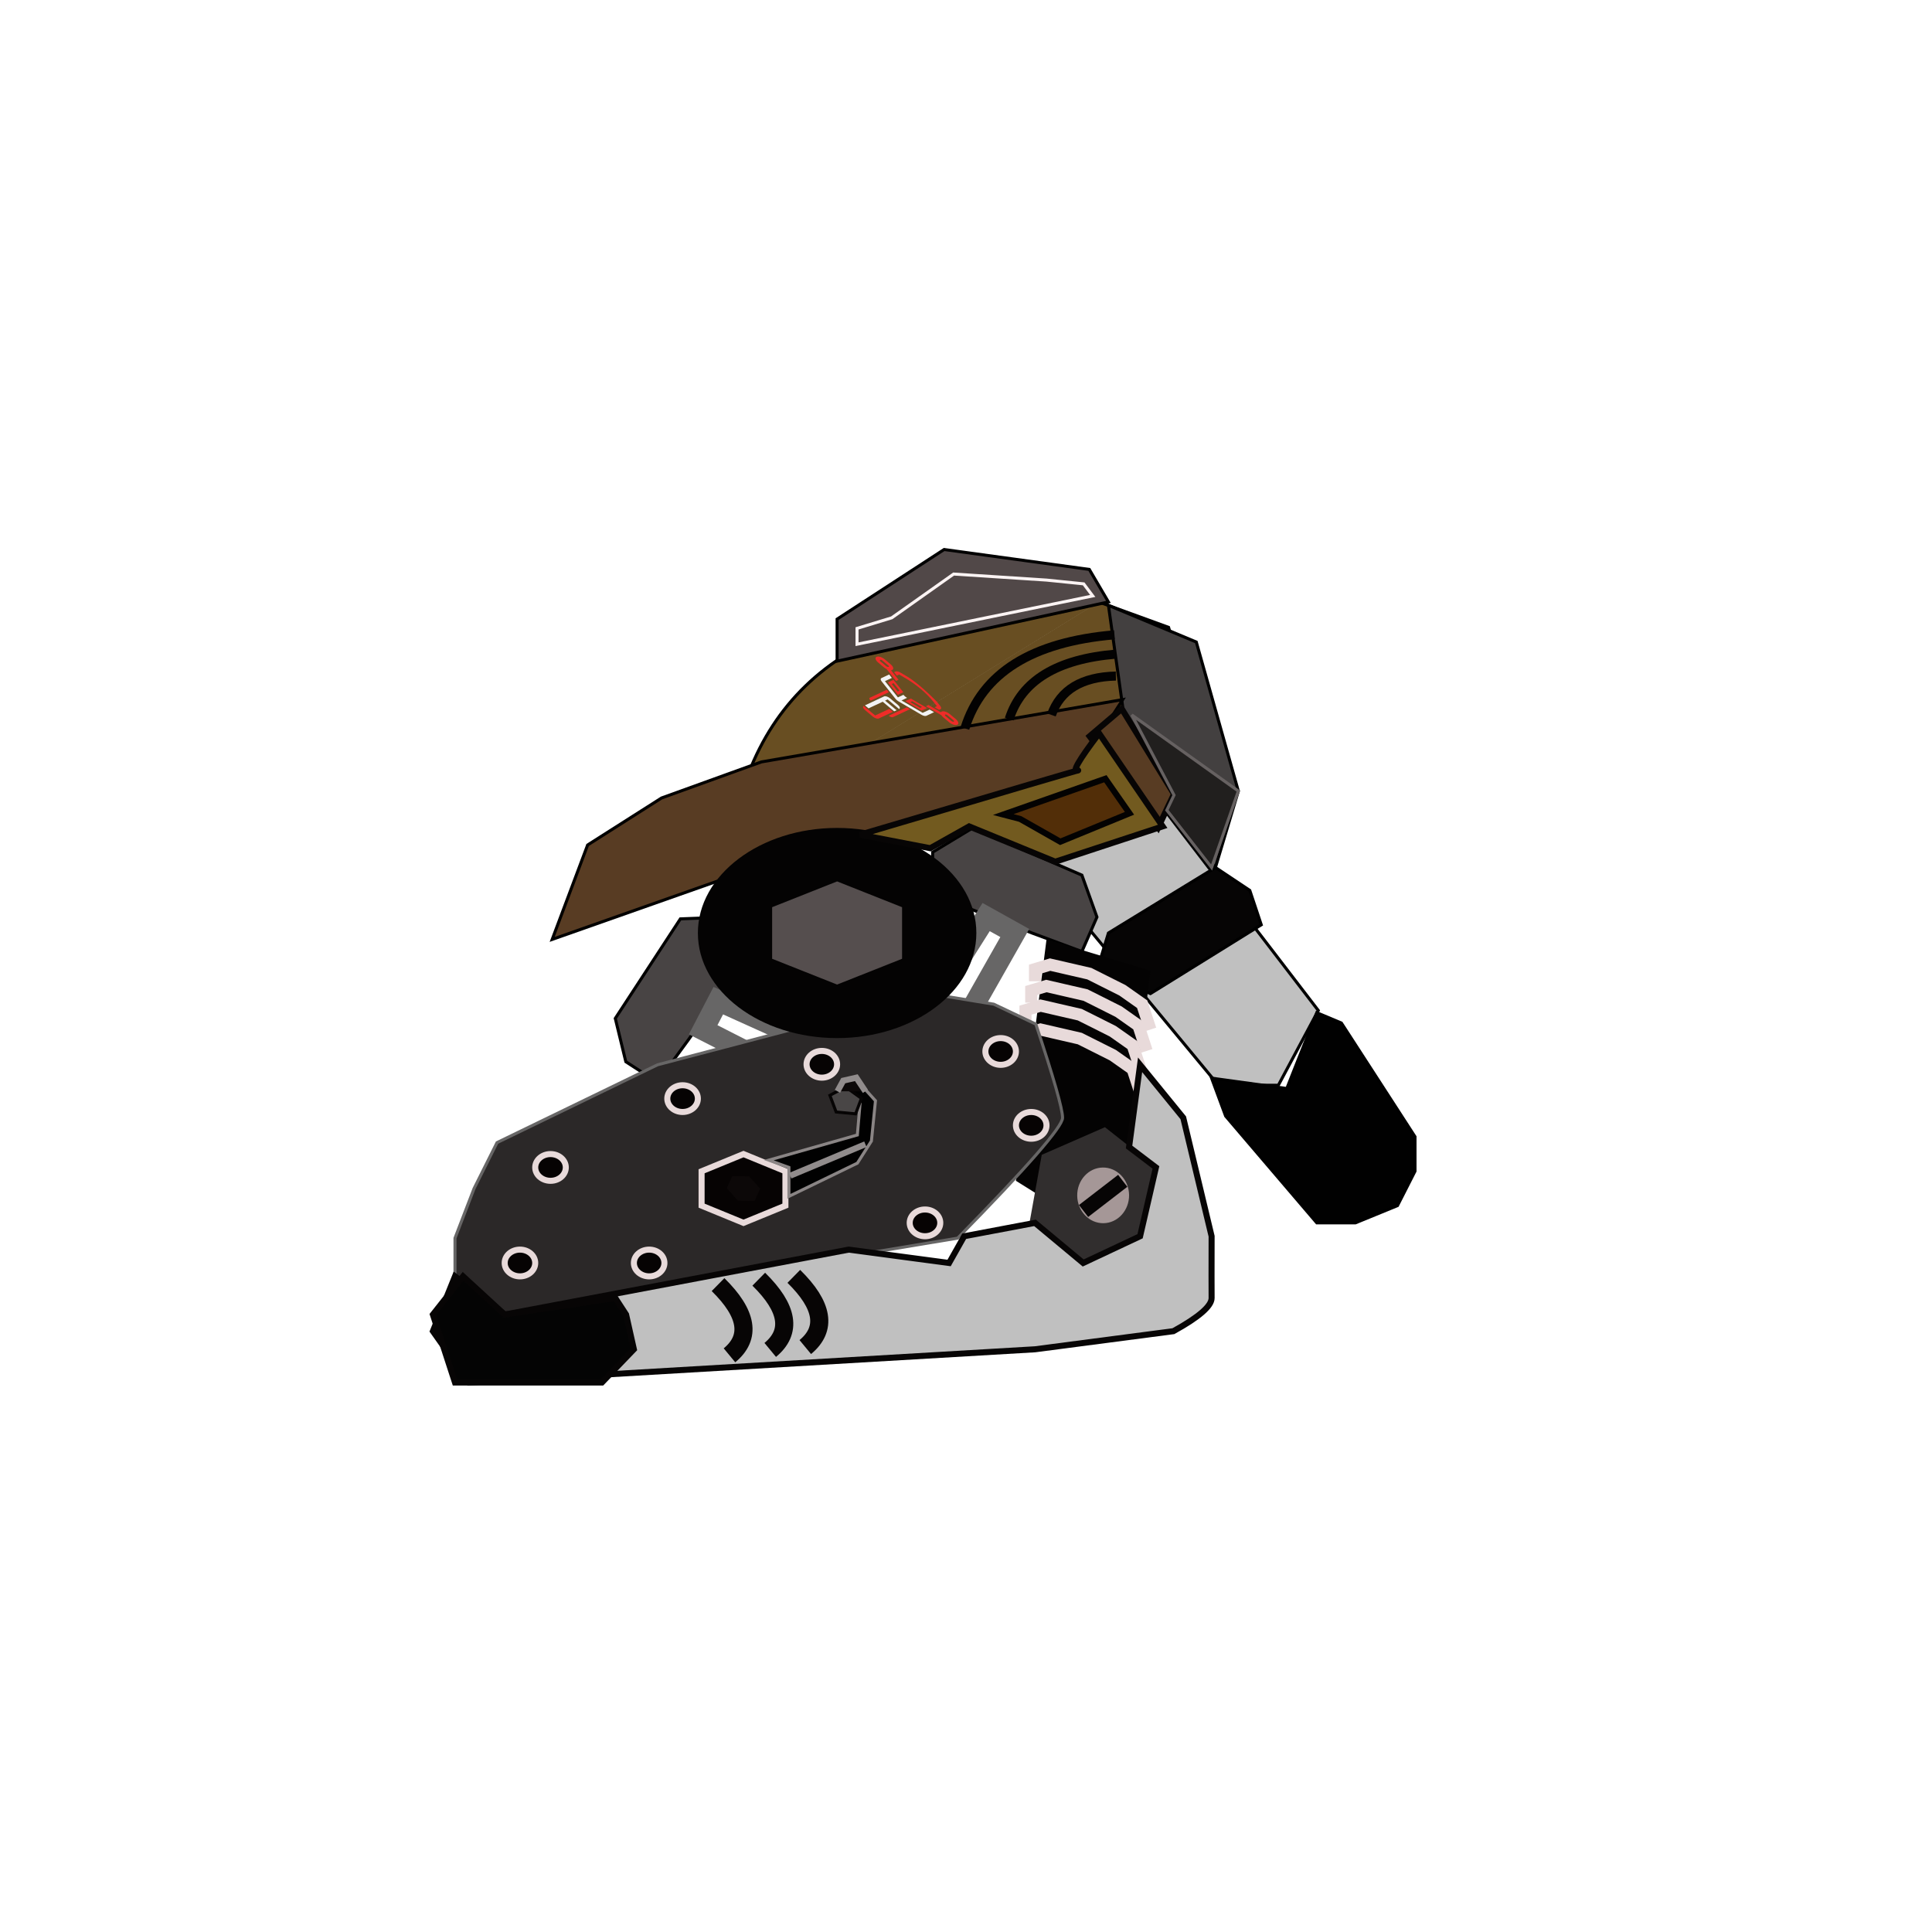 <?xml version="1.0" encoding="UTF-8" standalone="no"?>
<!DOCTYPE svg PUBLIC "-//W3C//DTD SVG 1.1//EN" "http://www.w3.org/Graphics/SVG/1.1/DTD/svg11.dtd">
<svg version="1.1" xmlns="http://www.w3.org/2000/svg" xmlns:xlink="http://www.w3.org/1999/xlink" preserveAspectRatio="xMidYMid meet" viewBox="0 0 640 640" width="640" height="640"><defs><path d="M363.95 199.52C293.07 197.41 252.72 222.33 242.9 274.26" id="h4w0BaFE2V"></path><path d="M242.9 274.13L392.37 246.76L392.37 225.71L387.11 207.82L363.95 199.4" id="adqcOEgry"></path><path d="M338.74 261.6L338.74 241.54L351.98 236.83L365.21 241.54L436.7 334.73L423.47 359.5L403.61 359.5L325.5 265.13L338.74 261.6Z" id="cvec273S7"></path><path d="M426.27 360.58L436.21 335.47L444.35 338.89L468.74 376.55L468.74 387.97L462.93 399.38L448.99 405.09L436.21 405.09L406.01 369.71L401.36 357.15L426.27 360.58Z" id="afkBVnvTB"></path><path d="M367.18 199.4L360.85 188.63L312.75 182.03L277.3 205.09L277.3 219.01L367.18 199.4Z" id="b1NElWcry4"></path><path d="" id="a2D9gGFh3"></path><path d="M374.77 254.45L402.63 287.37L410.22 262.05L396.29 212.68L367.18 200.52L374.77 254.45Z" id="h1vwz3YsaM"></path><path d="" id="aBTOPe9Gl"></path><path d="M381.1 329.14L417.81 306.35L414.01 294.96L402.63 287.37L367.18 309.07L363.38 321.54L381.1 329.14Z" id="bXBTChhcO"></path><path d="M356.27 256.07L251.01 287.18L182.92 311.19L194.66 279.91L219.15 264.34L252.24 252.39L371.92 231.75L356.27 256.07Z" id="h2OIeFzOcB"></path><path d="M308.95 296.23L341.86 309.07L358.39 315.21L363.38 303.79L358.39 289.9L322.24 274.26L308.95 282.3L308.95 296.23Z" id="c8n9NSkKGl"></path><path d="M336.16 309.07L314.01 348.13L301.35 343.88L326.67 303.79L336.16 309.07Z" id="a5ZLsUXN"></path><path d="M248.57 315.41L228.18 344.25L217.77 358.49L207.31 351.71L203.82 337.36L225.38 304.39L240.9 303.79L248.57 315.41Z" id="a7zb59pSn"></path><path d="M232.93 341.12L272.94 361.51L281.16 350.99L237.95 331.48L232.93 341.12Z" id="j1C93BpWpw"></path><path d="M381.1 321.54L371.81 397.49L359.58 400.66L346.67 397.49L336.54 391.16L346.67 311.19L381.1 321.54Z" id="a5EeUYStV"></path><path d="M377.95 354.63L375.2 346.24L368.65 341.63L362.7 338.63L357.7 336.13L350.25 334.41L344.7 333.13L339.7 334.63L339.7 338.63" id="cmsYXQG9O"></path><path d="M377.95 362.54L375.2 354.15L368.65 349.54L362.7 346.55L357.7 344.04L350.25 342.32L344.7 341.04L339.7 342.54L339.7 346.55" id="b1vJpz916Z"></path><path d="M351.99 370.28C351.99 373.23 340.4 386.52 317.23 410.15L164.65 435.47L150.72 422.81L150.72 410.15L157.05 393.69L164.65 378.5L217.81 352.73L307.68 329.14L329.2 332.65L343.13 339.26C349.03 356.99 351.99 367.32 351.99 370.28Z" id="aYufnTKFK"></path><path d="M323.43 309.07C323.43 328.28 302.76 343.88 277.3 343.88C251.85 343.88 231.18 328.28 231.18 309.07C231.18 289.85 251.85 274.26 277.3 274.26C302.76 274.26 323.43 289.85 323.43 309.07Z" id="bynXyEaPk"></path><path d="M277.3 291.98L255.78 300.52L255.78 317.61L277.3 326.15L298.82 317.61L298.82 300.52L277.3 291.98Z" id="f4Px54kFL8"></path><path d="" id="f3zVFbxv8W"></path><path d="" id="b7Icl6Wcnv"></path><path d="M246.29 382.3L232.41 388L232.41 399.39L246.29 405.09L260.18 399.39L260.18 388L246.29 382.3Z" id="apYnQ6yC4"></path><path d="M177.3 418.38C177.3 420.82 175.03 422.81 172.24 422.81C169.45 422.81 167.18 420.82 167.18 418.38C167.18 415.93 169.45 413.95 172.24 413.95C175.03 413.95 177.3 415.93 177.3 418.38Z" id="extroIHGp"></path><path d="M187.43 386.73C187.43 389.18 185.16 391.16 182.37 391.16C179.57 391.16 177.3 389.18 177.3 386.73C177.3 384.29 179.57 382.3 182.37 382.3C185.16 382.3 187.43 384.29 187.43 386.73Z" id="lOMF4ltu"></path><path d="M231.18 363.93C231.18 366.37 228.91 368.36 226.11 368.36C223.32 368.36 221.05 366.37 221.05 363.93C221.05 361.48 223.32 359.5 226.11 359.5C228.91 359.5 231.18 361.48 231.18 363.93Z" id="c5U3yxbEP"></path><path d="M311.48 405.09C311.48 407.53 309.21 409.52 306.42 409.52C303.62 409.52 301.35 407.53 301.35 405.09C301.35 402.64 303.62 400.66 306.42 400.66C309.21 400.66 311.48 402.64 311.48 405.09Z" id="c1LIJKjMPb"></path><path d="M346.67 372.79C346.67 375.23 344.4 377.22 341.61 377.22C338.81 377.22 336.54 375.23 336.54 372.79C336.54 370.34 338.81 368.36 341.61 368.36C344.4 368.36 346.67 370.34 346.67 372.79Z" id="c1iR0NZ4Wk"></path><path d="M336.54 348.31C336.54 350.75 334.28 352.74 331.48 352.74C328.69 352.74 326.42 350.75 326.42 348.31C326.42 345.86 328.69 343.88 331.48 343.88C334.28 343.88 336.54 345.86 336.54 348.31Z" id="c77LNNr9Gg"></path><path d="M277.3 352.56C277.3 355 275.03 356.99 272.24 356.99C269.45 356.99 267.18 355 267.18 352.56C267.18 350.11 269.45 348.13 272.24 348.13C275.03 348.13 277.3 350.11 277.3 352.56Z" id="b2XSB5K8pd"></path><path d="M220.1 418.38C220.1 420.82 217.83 422.81 215.04 422.81C212.25 422.81 209.98 420.82 209.98 418.38C209.98 415.93 212.25 413.95 215.04 413.95C217.83 413.95 220.1 415.93 220.1 418.38Z" id="e3mww7Kf97"></path><path d="M381.1 341.04L378.36 332.65L371.81 328.04L365.85 325.05L360.86 322.54L353.41 320.82L347.86 319.54L342.86 321.04L342.86 325.05" id="bgnR45xh2"></path><path d="M379.85 348.13L377.11 339.74L370.56 335.13L364.6 332.13L359.61 329.63L352.16 327.91L346.61 326.63L341.61 328.13L341.61 332.13" id="b7uUu6ILO5"></path><path d="M345.09 382.55L341.04 405.04L357.93 418.38L378.87 409.22L382.92 386.73L366.03 373.4L345.09 382.55Z" id="a1y9ZdlBOw"></path><path d="M374.02 395.86C374.08 400.95 370.29 405.14 365.55 405.2C360.81 405.27 356.91 401.19 356.84 396.1C356.77 391.01 360.56 386.82 365.3 386.76C370.04 386.69 373.95 390.77 374.02 395.86Z" id="d1oQ0WLcN7"></path><path d="M371.92 391.16L358.94 401.16L371.92 391.16Z" id="b16XWqITb9"></path><path d="M360.94 243.89L383.64 274.12L388.91 263.03L371.61 234.82L360.94 243.89Z" id="e16QHH4J1j"></path><path d="M364.09 242.94C357.28 251.89 354.93 256 357.04 255.25C359.15 254.5 335.11 261.59 284.9 276.5L308.16 280.98L321.04 273.75L349.57 285.45L385.15 273.75L364.09 242.94Z" id="a5sCCnf0V"></path><path d="M374.02 379.97L382.92 386.73L377.67 409.52L358.82 418.38L342.86 405.09L319.4 409.52L314.4 418.38L281.16 413.95L167.18 435.47L150.72 422.81L143.4 440.97L155.4 457.97L342.86 446.97L388.7 440.97C397.17 436.3 401.39 432.63 401.36 429.97C401.33 427.3 401.33 420.48 401.36 409.52L391.97 370.28L377.67 352.73L374.02 379.97Z" id="a5oceCwgDT"></path><path d="" id="a1GyL5zuUY"></path><path d="" id="fhXIUjtF"></path><path d="M150.72 457.97L143.4 435.47L153.4 422.81L167.18 435.47L203.82 429.97L207.4 435.47L209.98 446.97L199.4 457.97L150.72 457.97Z" id="e5JDabKvf"></path><path d="M241.65 448.97C248.91 442.97 247.65 435.16 237.86 425.54" id="c38V5WKlzT"></path><path d="M255.15 447.18C262.41 441.18 261.15 433.37 251.35 423.75" id="bNfA17Xpe"></path><path d="M266.76 446.23C274.02 440.23 272.75 432.42 262.96 422.81" id="bzTSGTX8K"></path><path d="M261.34 386.73L261.34 396.31L284.01 385.31L288.67 377.98L290.01 364.64L284.01 357.98L281.16 362.31L284.9 365.64L284.01 375.98L254.67 384.31L261.34 386.73Z" id="blBNoiwmf"></path><path d="M276.98 368.36L274.91 362.85L280.09 360.06L285.35 363.84L283.43 368.97L276.98 368.36Z" id="f5obHtrDi"></path><path d="M286.67 361.51L283.67 356.99L279.34 357.98L277.42 361.51" id="d35AJyW8Mv"></path><path d="M286.67 379.04L261.77 389.47L286.67 379.04Z" id="arnsooBDl"></path><path d="M248.13 389.66L242.6 389.58L240.76 393.61L244.46 397.73L249.98 397.81L251.82 393.78L248.13 389.66Z" id="a2e8a3B7jg"></path><path d="M369.18 210.29C341.84 212.62 325.33 222.95 319.63 241.29" id="atVKAXvji"></path><path d="M369.65 216.69C350.16 218.31 338.38 225.47 334.32 238.19" id="bODEcDRSN"></path><path d="M369.65 223.95C358.37 224.22 351.25 228.51 348.3 236.83" id="ayqU6OkLb"></path><path d="M332.35 269.83L366.16 257.96L374.16 269.42L351.23 278.83L337.93 271.29L332.35 269.83Z" id="a27reu2GWY"></path><path d="M283.9 213.41L361.98 197.41L358.98 193.41L346.67 192.16L315.9 190.16L295.4 204.66L283.9 208.16L283.9 213.41Z" id="b4qwTI9Huf"></path><path d="M388.91 263.4L386.53 268.39L401.36 287.37L410.22 262.05L374.93 236.83L388.91 263.4Z" id="bNVfoNCuI"></path><path d="M305.65 236.13L298.63 232.03L300.48 231.16C300.36 231.09 300.29 231.06 300.28 231.05C299.93 230.84 299.62 230.58 299.4 230.31C299.4 230.3 299.35 230.25 299.28 230.16L297.44 231.02L293.15 225.64L295.44 224.57L294.54 223.43C293.01 224.15 292.16 224.54 291.99 224.62C291.64 224.79 291.66 225.22 292.04 225.7C292.51 226.29 296.25 230.98 296.71 231.57C296.93 231.84 297.24 232.1 297.59 232.31C298.35 232.75 304.47 236.33 305.24 236.78C305.87 237.15 306.52 237.28 306.88 237.12C307.05 237.04 307.9 236.64 309.42 235.92L307.95 235.06L305.65 236.13Z" id="fXMwEQt6b"></path><path d="M297.84 234.88C298.28 234.68 298.1 234.07 297.44 233.51C297.18 233.29 295.09 231.54 294.83 231.32C294.17 230.77 293.29 230.49 292.85 230.7C292.43 230.89 290.32 231.88 286.53 233.65L287.72 234.65L292.41 232.46L296.21 235.64L297 235.27L293.2 232.09L294.04 231.69C296.32 233.61 297.59 234.67 297.84 234.88Z" id="a39MlubbMZ"></path><path d="M286.54 235.21C285.88 234.65 285.7 234.04 286.14 233.84C286.14 233.84 286.14 233.84 286.14 233.84L289.91 237.01L294.61 234.81L295.8 235.81C292.98 237.13 291.42 237.86 291.1 238.01C290.67 238.21 289.78 237.93 289.12 237.38C288.61 236.94 286.79 235.42 286.54 235.21Z" id="c1uaPlmAUE"></path><path d="M300.18 223.91C299.98 223.79 298.46 222.9 298.26 222.79C297.64 222.42 296.98 222.29 296.63 222.46C296.6 222.47 296.45 222.54 296.17 222.67L297.08 223.8L297.86 223.44C299.05 224.13 299.71 224.52 299.84 224.6C303.57 226.78 306.87 229.55 309.15 232.41C309.23 232.51 309.63 233.01 310.36 233.93L309.58 234.29L311.06 235.16C311.33 235.03 311.48 234.96 311.51 234.95C311.87 234.78 311.85 234.35 311.47 233.87C311.39 233.77 311 233.28 310.3 232.4C306.25 228.32 302.88 225.49 300.18 223.91Z" id="c1BlMOmlqd"></path><path d="M296.01 226.3L297.99 228.78L297.38 229.07L295.4 226.58L296.01 226.3M294.15 226.05L297.42 230.16L299.24 229.31L295.97 225.2L295.97 225.2L294.15 226.05Z" id="b3mNrSsfIj"></path><path d="M305.43 234.2L304.81 234.49L301.57 232.59L302.19 232.3L305.43 234.2M301.73 231.4L299.91 232.25L305.27 235.39L307.09 234.53L307.09 234.53L301.73 231.4Z" id="c7xX1yWFP"></path><path d="M295.15 222.03C295.3 222.02 295.42 221.99 295.53 221.94C295.53 221.94 295.58 221.92 295.58 221.92C296.17 221.64 295.93 220.8 295.04 220.06C294.84 219.89 293.29 218.59 293.1 218.43C292.2 217.68 290.99 217.3 290.4 217.57C290.4 217.58 290.35 217.6 290.35 217.6C289.76 217.88 290 218.71 290.89 219.46C291.09 219.62 292.64 220.93 292.83 221.09C293.1 221.31 293.4 221.5 293.7 221.65C293.91 221.92 294.95 223.22 296.82 225.57L297.66 225.18C296.15 223.29 295.32 222.24 295.15 222.03ZM293.62 220.72C293.43 220.56 291.88 219.25 291.68 219.09C291.45 218.89 291.38 218.67 291.54 218.6C291.54 218.59 291.59 218.57 291.59 218.57C291.75 218.5 292.06 218.6 292.3 218.8C292.5 218.96 294.05 220.27 294.25 220.43C294.48 220.62 294.55 220.84 294.39 220.92C294.39 220.92 294.37 220.93 294.33 220.94C294.02 220.93 293.78 220.85 293.62 220.72Z" id="f4GJfVdnon"></path><path d="M314.66 236.57C313.77 235.82 312.56 235.44 311.97 235.72C311.96 235.72 311.92 235.74 311.91 235.74C311.81 235.79 311.73 235.86 311.67 235.94C311.4 235.78 310.03 234.98 307.57 233.54L306.72 233.94C309.79 235.73 311.5 236.73 311.84 236.93C311.98 237.15 312.19 237.38 312.46 237.61C312.65 237.77 314.21 239.08 314.4 239.24C315.3 239.99 316.5 240.37 317.09 240.09C317.1 240.09 317.14 240.07 317.15 240.07C317.73 239.79 317.49 238.95 316.6 238.2C316.21 237.88 314.85 236.73 314.66 236.57ZM315.19 238.86C315 238.7 313.44 237.39 313.25 237.23C313.02 237.04 312.95 236.82 313.1 236.74C313.11 236.74 313.15 236.72 313.16 236.72C313.31 236.64 313.63 236.74 313.87 236.94C314.06 237.1 315.62 238.41 315.81 238.57C316.05 238.77 316.11 238.99 315.96 239.06C315.95 239.06 315.93 239.07 315.9 239.09C315.59 239.07 315.35 239 315.19 238.86Z" id="bjUsNwGHj"></path><path d="M288.44 232.1L294.44 229.29L293.79 228.48C290.41 230.07 288.53 230.95 288.15 231.12C287.84 231.27 287.97 231.71 288.44 232.1C288.44 232.1 288.44 232.1 288.44 232.1Z" id="c1xsqzYDDT"></path><path d="M294.4 237.1C294.87 237.5 295.5 237.7 295.81 237.55C296.19 237.38 298.07 236.5 301.45 234.92L300.39 234.3L294.4 237.1C294.4 237.1 294.4 237.1 294.4 237.1Z" id="c1hqablMyy"></path></defs><g><g><g><g><g><use xlink:href="#h4w0BaFE2V" opacity="1" fill="#684e22" fill-opacity="1"></use><g><use xlink:href="#h4w0BaFE2V" opacity="1" fill-opacity="0" stroke="#000000" stroke-width="1" stroke-opacity="1"></use></g></g><g><use xlink:href="#adqcOEgry" opacity="1" fill="#684e22" fill-opacity="1"></use><g><use xlink:href="#adqcOEgry" opacity="1" fill-opacity="0" stroke="#000000" stroke-width="1" stroke-opacity="1"></use></g></g></g><g><use xlink:href="#cvec273S7" opacity="1" fill="#c0c0c0" fill-opacity="1"></use><g><use xlink:href="#cvec273S7" opacity="1" fill-opacity="0" stroke="#000000" stroke-width="1" stroke-opacity="1"></use></g></g><g><use xlink:href="#afkBVnvTB" opacity="1" fill="#010101" fill-opacity="1"></use><g><use xlink:href="#afkBVnvTB" opacity="1" fill-opacity="0" stroke="#000000" stroke-width="1" stroke-opacity="1"></use></g></g><g><use xlink:href="#b1NElWcry4" opacity="1" fill="#514848" fill-opacity="1"></use><g><use xlink:href="#b1NElWcry4" opacity="1" fill-opacity="0" stroke="#000000" stroke-width="1" stroke-opacity="1"></use></g></g><g><g><use xlink:href="#a2D9gGFh3" opacity="1" fill-opacity="0" stroke="#000000" stroke-width="1" stroke-opacity="1"></use></g></g><g><use xlink:href="#h1vwz3YsaM" opacity="1" fill="#434040" fill-opacity="1"></use><g><use xlink:href="#h1vwz3YsaM" opacity="1" fill-opacity="0" stroke="#000000" stroke-width="1" stroke-opacity="1"></use></g></g><g><g><use xlink:href="#aBTOPe9Gl" opacity="1" fill-opacity="0" stroke="#000000" stroke-width="1" stroke-opacity="1"></use></g></g><g><use xlink:href="#bXBTChhcO" opacity="1" fill="#060505" fill-opacity="1"></use><g><use xlink:href="#bXBTChhcO" opacity="1" fill-opacity="0" stroke="#000000" stroke-width="1" stroke-opacity="1"></use></g></g><g><use xlink:href="#h2OIeFzOcB" opacity="1" fill="#583c23" fill-opacity="1"></use><g><use xlink:href="#h2OIeFzOcB" opacity="1" fill-opacity="0" stroke="#000000" stroke-width="1" stroke-opacity="1"></use></g></g><g><g><use xlink:href="#c8n9NSkKGl" opacity="1" fill="#484444" fill-opacity="1"></use><g><use xlink:href="#c8n9NSkKGl" opacity="1" fill-opacity="0" stroke="#000000" stroke-width="1" stroke-opacity="1"></use></g></g><g><g><use xlink:href="#a5ZLsUXN" opacity="1" fill-opacity="0" stroke="#676666" stroke-width="7" stroke-opacity="1"></use></g></g></g><g><g><use xlink:href="#a7zb59pSn" opacity="1" fill="#484444" fill-opacity="1"></use><g><use xlink:href="#a7zb59pSn" opacity="1" fill-opacity="0" stroke="#000000" stroke-width="1" stroke-opacity="1"></use></g></g><g><g><use xlink:href="#j1C93BpWpw" opacity="1" fill-opacity="0" stroke="#676666" stroke-width="7" stroke-opacity="1"></use></g></g></g><g><use xlink:href="#a5EeUYStV" opacity="1" fill="#040303" fill-opacity="1"></use></g><g><g><use xlink:href="#cmsYXQG9O" opacity="1" fill-opacity="0" stroke="#e8dada" stroke-width="4" stroke-opacity="1"></use></g></g><g><g><use xlink:href="#b1vJpz916Z" opacity="1" fill-opacity="0" stroke="#e8dada" stroke-width="4" stroke-opacity="1"></use></g></g><g><use xlink:href="#aYufnTKFK" opacity="1" fill="#2b2828" fill-opacity="1"></use><g><use xlink:href="#aYufnTKFK" opacity="1" fill-opacity="0" stroke="#676666" stroke-width="1" stroke-opacity="1"></use></g></g><g><g><use xlink:href="#bynXyEaPk" opacity="1" fill="#040303" fill-opacity="1"></use></g><g><use xlink:href="#f4Px54kFL8" opacity="1" fill="#554e4e" fill-opacity="1"></use></g></g><g><g><use xlink:href="#f3zVFbxv8W" opacity="1" fill-opacity="0" stroke="#000000" stroke-width="1" stroke-opacity="1"></use></g></g><g><g><use xlink:href="#b7Icl6Wcnv" opacity="1" fill-opacity="0" stroke="#676666" stroke-width="1" stroke-opacity="1"></use></g></g><g><use xlink:href="#apYnQ6yC4" opacity="1" fill="#060303" fill-opacity="1"></use><g><use xlink:href="#apYnQ6yC4" opacity="1" fill-opacity="0" stroke="#e8dada" stroke-width="2" stroke-opacity="1"></use></g></g><g><use xlink:href="#extroIHGp" opacity="1" fill="#060303" fill-opacity="1"></use><g><use xlink:href="#extroIHGp" opacity="1" fill-opacity="0" stroke="#e8dada" stroke-width="2" stroke-opacity="1"></use></g></g><g><use xlink:href="#lOMF4ltu" opacity="1" fill="#060303" fill-opacity="1"></use><g><use xlink:href="#lOMF4ltu" opacity="1" fill-opacity="0" stroke="#e8dada" stroke-width="2" stroke-opacity="1"></use></g></g><g><use xlink:href="#c5U3yxbEP" opacity="1" fill="#060303" fill-opacity="1"></use><g><use xlink:href="#c5U3yxbEP" opacity="1" fill-opacity="0" stroke="#e8dada" stroke-width="2" stroke-opacity="1"></use></g></g><g><use xlink:href="#c1LIJKjMPb" opacity="1" fill="#060303" fill-opacity="1"></use><g><use xlink:href="#c1LIJKjMPb" opacity="1" fill-opacity="0" stroke="#e8dada" stroke-width="2" stroke-opacity="1"></use></g></g><g><use xlink:href="#c1iR0NZ4Wk" opacity="1" fill="#060303" fill-opacity="1"></use><g><use xlink:href="#c1iR0NZ4Wk" opacity="1" fill-opacity="0" stroke="#e8dada" stroke-width="2" stroke-opacity="1"></use></g></g><g><use xlink:href="#c77LNNr9Gg" opacity="1" fill="#060303" fill-opacity="1"></use><g><use xlink:href="#c77LNNr9Gg" opacity="1" fill-opacity="0" stroke="#e8dada" stroke-width="2" stroke-opacity="1"></use></g></g><g><use xlink:href="#b2XSB5K8pd" opacity="1" fill="#060303" fill-opacity="1"></use><g><use xlink:href="#b2XSB5K8pd" opacity="1" fill-opacity="0" stroke="#e8dada" stroke-width="2" stroke-opacity="1"></use></g></g><g><use xlink:href="#e3mww7Kf97" opacity="1" fill="#060303" fill-opacity="1"></use><g><use xlink:href="#e3mww7Kf97" opacity="1" fill-opacity="0" stroke="#e8dada" stroke-width="2" stroke-opacity="1"></use></g></g><g><g><use xlink:href="#bgnR45xh2" opacity="1" fill-opacity="0" stroke="#e8dada" stroke-width="4" stroke-opacity="1"></use></g></g><g><g><use xlink:href="#b7uUu6ILO5" opacity="1" fill-opacity="0" stroke="#e8dada" stroke-width="4" stroke-opacity="1"></use></g></g><g><use xlink:href="#a1y9ZdlBOw" opacity="1" fill="#312e2e" fill-opacity="1"></use></g><g><use xlink:href="#d1oQ0WLcN7" opacity="1" fill="#a59797" fill-opacity="1"></use></g><g><g><use xlink:href="#b16XWqITb9" opacity="1" fill-opacity="0" stroke="#070505" stroke-width="5" stroke-opacity="1"></use></g></g><g><use xlink:href="#e16QHH4J1j" opacity="1" fill="#583c23" fill-opacity="1"></use><g><use xlink:href="#e16QHH4J1j" opacity="1" fill-opacity="0" stroke="#070505" stroke-width="2" stroke-opacity="1"></use></g></g><g><use xlink:href="#a5sCCnf0V" opacity="1" fill="#725a1f" fill-opacity="1"></use><g><use xlink:href="#a5sCCnf0V" opacity="1" fill-opacity="0" stroke="#070505" stroke-width="2" stroke-opacity="1"></use></g></g><g><use xlink:href="#a5oceCwgDT" opacity="1" fill="#c0c0c0" fill-opacity="1"></use><g><use xlink:href="#a5oceCwgDT" opacity="1" fill-opacity="0" stroke="#070505" stroke-width="2" stroke-opacity="1"></use></g></g><g><g><use xlink:href="#a1GyL5zuUY" opacity="1" fill-opacity="0" stroke="#070505" stroke-width="2" stroke-opacity="1"></use></g></g><g><g><use xlink:href="#fhXIUjtF" opacity="1" fill-opacity="0" stroke="#070505" stroke-width="2" stroke-opacity="1"></use></g></g><g><use xlink:href="#e5JDabKvf" opacity="1" fill="#040404" fill-opacity="1"></use><g><use xlink:href="#e5JDabKvf" opacity="1" fill-opacity="0" stroke="#070505" stroke-width="2" stroke-opacity="1"></use></g></g><g><g><use xlink:href="#c38V5WKlzT" opacity="1" fill-opacity="0" stroke="#070505" stroke-width="6" stroke-opacity="1"></use></g></g><g><g><use xlink:href="#bNfA17Xpe" opacity="1" fill-opacity="0" stroke="#070505" stroke-width="6" stroke-opacity="1"></use></g></g><g><g><use xlink:href="#bzTSGTX8K" opacity="1" fill-opacity="0" stroke="#070505" stroke-width="6" stroke-opacity="1"></use></g></g><g><use xlink:href="#blBNoiwmf" opacity="1" fill="#010101" fill-opacity="1"></use><g><use xlink:href="#blBNoiwmf" opacity="1" fill-opacity="0" stroke="#8a8585" stroke-width="1" stroke-opacity="1"></use></g></g><g><use xlink:href="#f5obHtrDi" opacity="1" fill="#494646" fill-opacity="1"></use><g><use xlink:href="#f5obHtrDi" opacity="1" fill-opacity="0" stroke="#060404" stroke-width="1" stroke-opacity="1"></use></g></g><g><use xlink:href="#d35AJyW8Mv" opacity="1" fill="#0c0808" fill-opacity="1"></use><g><use xlink:href="#d35AJyW8Mv" opacity="1" fill-opacity="0" stroke="#918c8c" stroke-width="2" stroke-opacity="1"></use></g></g><g><g><use xlink:href="#arnsooBDl" opacity="1" fill-opacity="0" stroke="#918c8c" stroke-width="2" stroke-opacity="1"></use></g></g><g><use xlink:href="#a2e8a3B7jg" opacity="1" fill="#0c0808" fill-opacity="1"></use></g><g><g><use xlink:href="#atVKAXvji" opacity="1" fill-opacity="0" stroke="#030202" stroke-width="3" stroke-opacity="1"></use></g></g><g><g><use xlink:href="#bODEcDRSN" opacity="1" fill-opacity="0" stroke="#030202" stroke-width="3" stroke-opacity="1"></use></g></g><g><g><use xlink:href="#ayqU6OkLb" opacity="1" fill-opacity="0" stroke="#030202" stroke-width="3" stroke-opacity="1"></use></g></g><g><use xlink:href="#a27reu2GWY" opacity="1" fill="#522e08" fill-opacity="1"></use><g><use xlink:href="#a27reu2GWY" opacity="1" fill-opacity="0" stroke="#030202" stroke-width="2" stroke-opacity="1"></use></g></g><g><g><use xlink:href="#b4qwTI9Huf" opacity="1" fill-opacity="0" stroke="#fcf4f4" stroke-width="1" stroke-opacity="1"></use></g></g><g><use xlink:href="#bNVfoNCuI" opacity="1" fill="#211f1e" fill-opacity="1"></use><g><use xlink:href="#bNVfoNCuI" opacity="1" fill-opacity="0" stroke="#666161" stroke-width="1" stroke-opacity="1"></use></g></g></g><g><g><use xlink:href="#fXMwEQt6b" opacity="1" fill="#f3f3f3" fill-opacity="1"></use><g><use xlink:href="#fXMwEQt6b" opacity="1" fill-opacity="0" stroke="#000000" stroke-width="1" stroke-opacity="0"></use></g></g><g><use xlink:href="#a39MlubbMZ" opacity="1" fill="#f3f3f3" fill-opacity="1"></use><g><use xlink:href="#a39MlubbMZ" opacity="1" fill-opacity="0" stroke="#000000" stroke-width="1" stroke-opacity="0"></use></g></g><g><use xlink:href="#c1uaPlmAUE" opacity="1" fill="#ee2c28" fill-opacity="1"></use><g><use xlink:href="#c1uaPlmAUE" opacity="1" fill-opacity="0" stroke="#000000" stroke-width="1" stroke-opacity="0"></use></g></g><g><use xlink:href="#c1BlMOmlqd" opacity="1" fill="#ee2c28" fill-opacity="1"></use><g><use xlink:href="#c1BlMOmlqd" opacity="1" fill-opacity="0" stroke="#000000" stroke-width="1" stroke-opacity="0"></use></g></g><g><use xlink:href="#b3mNrSsfIj" opacity="1" fill="#ee2c28" fill-opacity="1"></use><g><use xlink:href="#b3mNrSsfIj" opacity="1" fill-opacity="0" stroke="#000000" stroke-width="1" stroke-opacity="0"></use></g></g><g><use xlink:href="#c7xX1yWFP" opacity="1" fill="#ee2c28" fill-opacity="1"></use><g><use xlink:href="#c7xX1yWFP" opacity="1" fill-opacity="0" stroke="#000000" stroke-width="1" stroke-opacity="0"></use></g></g><g><use xlink:href="#f4GJfVdnon" opacity="1" fill="#ee2c28" fill-opacity="1"></use><g><use xlink:href="#f4GJfVdnon" opacity="1" fill-opacity="0" stroke="#000000" stroke-width="1" stroke-opacity="0"></use></g></g><g><use xlink:href="#bjUsNwGHj" opacity="1" fill="#ee2c28" fill-opacity="1"></use><g><use xlink:href="#bjUsNwGHj" opacity="1" fill-opacity="0" stroke="#000000" stroke-width="1" stroke-opacity="0"></use></g></g><g><use xlink:href="#c1xsqzYDDT" opacity="1" fill="#ee2c28" fill-opacity="1"></use><g><use xlink:href="#c1xsqzYDDT" opacity="1" fill-opacity="0" stroke="#000000" stroke-width="1" stroke-opacity="0"></use></g></g><g><use xlink:href="#c1hqablMyy" opacity="1" fill="#ee2c28" fill-opacity="1"></use><g><use xlink:href="#c1hqablMyy" opacity="1" fill-opacity="0" stroke="#000000" stroke-width="1" stroke-opacity="0"></use></g></g></g></g></g></svg>